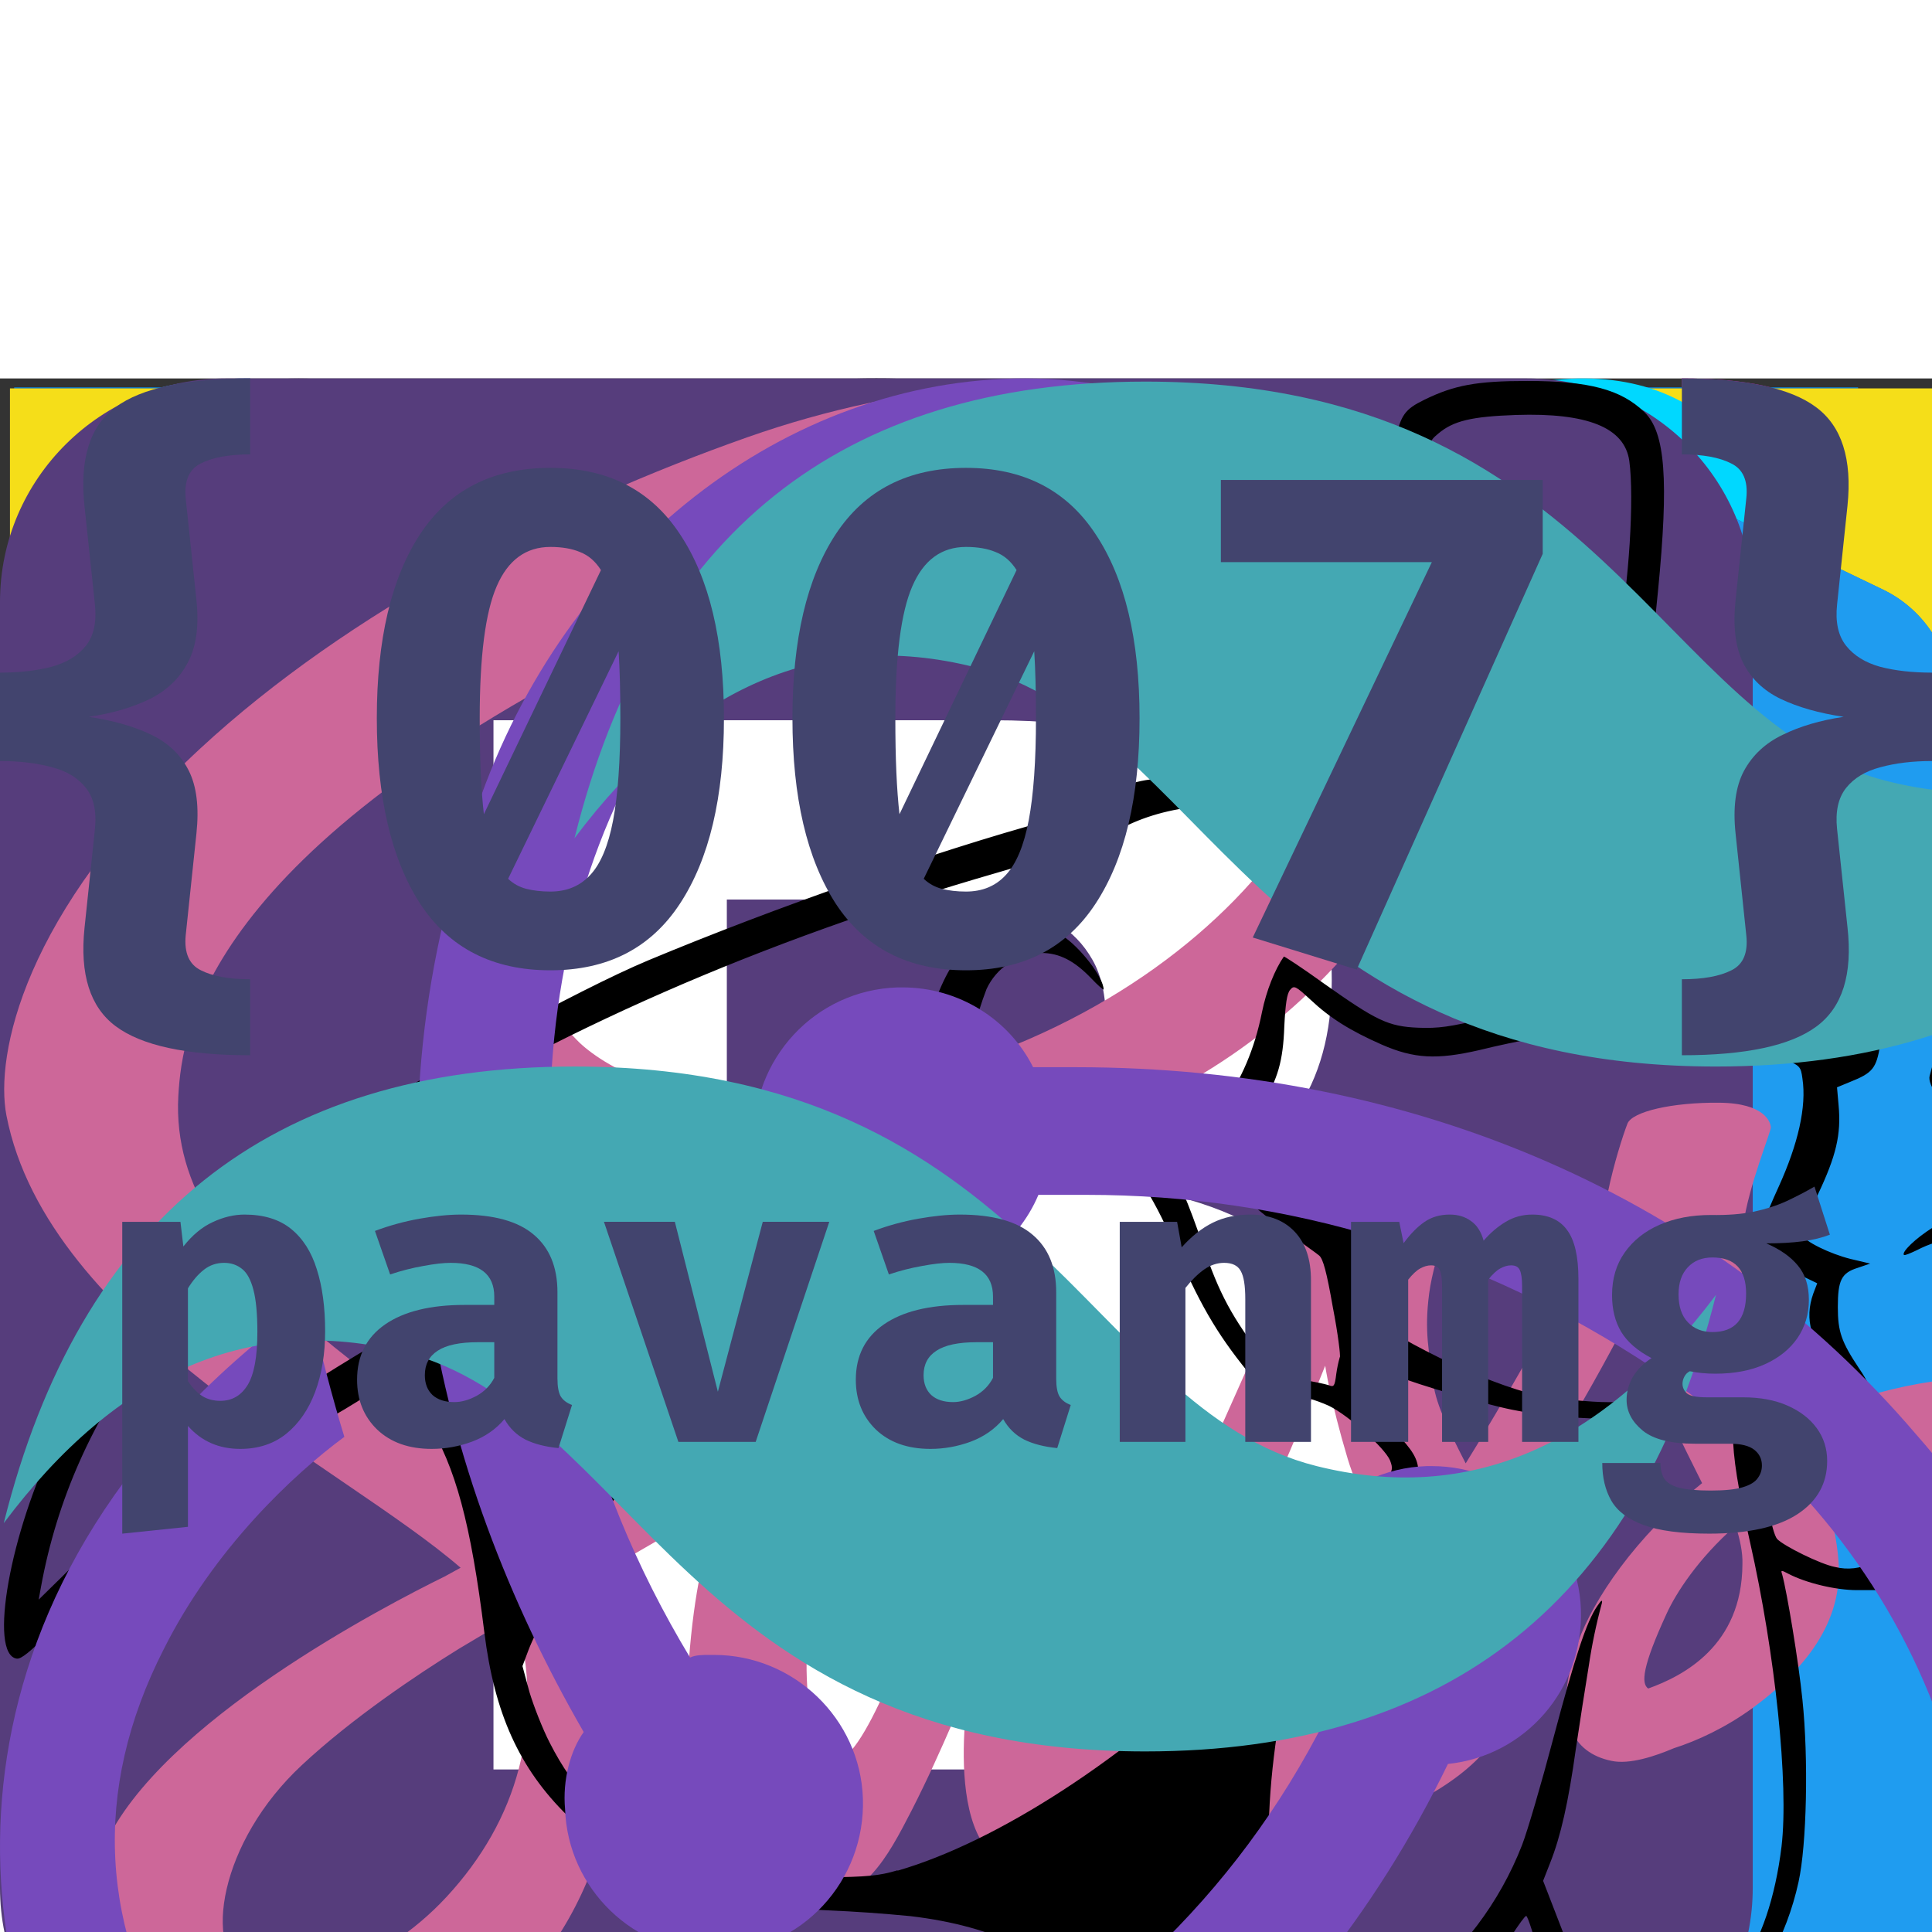 <svg width="50" height="50" viewBox="0 0 97 59" fill="none" xmlns="http://www.w3.org/2000/svg">
    <rect x="0" y="0" width="97" height="59" fill="#333333" stroke="none"/>
    <g id="logoSvg" >
        <g clip-path="url(#clip0_2_5657)" >
            <path d="M12.558 0V3.831C11.503 3.831 10.68 3.982 10.088 4.283C9.497 4.574 9.242 5.16 9.323 6.042L9.862 11.178C10.001 12.479 9.856 13.529 9.427 14.33C9.01 15.131 8.366 15.746 7.497 16.176C6.638 16.594 5.624 16.89 4.453 17.064C5.693 17.25 6.743 17.551 7.601 17.969C8.459 18.387 9.085 18.991 9.479 19.78C9.874 20.57 10.001 21.626 9.862 22.949L9.323 28.086C9.242 28.968 9.497 29.554 10.088 29.844C10.68 30.146 11.503 30.297 12.558 30.297V34.128C9.358 34.128 7.108 33.64 5.809 32.665C4.522 31.702 4 30.047 4.244 27.703L4.766 22.723C4.859 21.841 4.708 21.15 4.314 20.651C3.931 20.152 3.363 19.803 2.609 19.606C1.855 19.397 0.986 19.293 0 19.293V14.835C0.974 14.835 1.838 14.736 2.592 14.539C3.345 14.33 3.919 13.976 4.314 13.477C4.708 12.978 4.859 12.287 4.766 11.405L4.244 6.46C3.989 4.069 4.511 2.397 5.809 1.445C7.108 0.482 9.358 0 12.558 0Z"
                  fill="url(#paint0_linear_2_5657)"/>
            <path d="M27.633 4.51C30.509 4.51 32.677 5.624 34.138 7.853C35.611 10.07 36.347 13.164 36.347 17.134C36.347 21.115 35.611 24.232 34.138 26.484C32.677 28.724 30.509 29.844 27.633 29.844C24.734 29.844 22.554 28.724 21.093 26.484C19.644 24.232 18.919 21.115 18.919 17.134C18.919 13.164 19.644 10.07 21.093 7.853C22.554 5.624 24.734 4.51 27.633 4.51ZM27.633 8.497C26.404 8.497 25.505 9.159 24.937 10.482C24.369 11.794 24.085 14.011 24.085 17.134C24.085 18.155 24.102 19.066 24.137 19.867C24.172 20.657 24.224 21.359 24.294 21.974L30.172 9.664C29.894 9.223 29.546 8.921 29.129 8.758C28.723 8.584 28.224 8.497 27.633 8.497ZM31.146 17.134C31.146 15.799 31.117 14.673 31.059 13.755L25.511 25.23C25.766 25.474 26.068 25.642 26.415 25.735C26.775 25.828 27.181 25.874 27.633 25.874C28.456 25.874 29.123 25.596 29.633 25.039C30.155 24.482 30.538 23.564 30.781 22.288C31.025 20.999 31.146 19.281 31.146 17.134Z"
                  fill="url(#paint1_linear_2_5657)"/>
            <path d="M48.5 4.51C51.376 4.51 53.544 5.624 55.005 7.853C56.478 10.07 57.214 13.164 57.214 17.134C57.214 21.115 56.478 24.232 55.005 26.484C53.544 28.724 51.376 29.844 48.5 29.844C45.601 29.844 43.421 28.724 41.96 26.484C40.511 24.232 39.786 21.115 39.786 17.134C39.786 13.164 40.511 10.07 41.96 7.853C43.421 5.624 45.601 4.51 48.5 4.51ZM48.5 8.497C47.271 8.497 46.372 9.159 45.804 10.482C45.236 11.794 44.952 14.011 44.952 17.134C44.952 18.155 44.969 19.066 45.004 19.867C45.039 20.657 45.091 21.359 45.161 21.974L51.04 9.664C50.761 9.223 50.413 8.921 49.996 8.758C49.59 8.584 49.092 8.497 48.5 8.497ZM52.014 17.134C52.014 15.799 51.985 14.673 51.927 13.755L46.378 25.23C46.633 25.474 46.935 25.642 47.283 25.735C47.642 25.828 48.048 25.874 48.5 25.874C49.323 25.874 49.99 25.596 50.501 25.039C51.022 24.482 51.405 23.564 51.648 22.288C51.892 20.999 52.014 19.281 52.014 17.134Z"
                  fill="url(#paint2_linear_2_5657)"/>
            <path d="M68.115 29.809L62.897 28.19L71.889 9.263H61.296V5.119H77.455V8.845L68.115 29.809Z"
                  fill="url(#paint3_linear_2_5657)"/>
            <path d="M84.442 0C87.642 0 89.886 0.482 91.173 1.445C92.472 2.409 92.999 4.069 92.756 6.425L92.234 11.405C92.141 12.287 92.292 12.978 92.686 13.477C93.081 13.976 93.649 14.33 94.391 14.539C95.145 14.736 96.014 14.835 97 14.835V19.293C96.026 19.293 95.162 19.397 94.408 19.606C93.655 19.803 93.081 20.152 92.686 20.651C92.292 21.15 92.141 21.841 92.234 22.723L92.756 27.668C93.023 30.047 92.501 31.719 91.191 32.682C89.892 33.646 87.642 34.128 84.442 34.128V30.297C85.509 30.297 86.338 30.146 86.929 29.844C87.521 29.554 87.77 28.968 87.677 28.086L87.138 22.949C86.999 21.637 87.138 20.587 87.555 19.798C87.984 18.997 88.634 18.387 89.504 17.969C90.373 17.54 91.394 17.238 92.565 17.064C91.324 16.878 90.269 16.576 89.399 16.158C88.541 15.741 87.915 15.137 87.521 14.348C87.126 13.547 86.999 12.49 87.138 11.178L87.677 6.042C87.77 5.16 87.515 4.574 86.912 4.283C86.32 3.982 85.497 3.831 84.442 3.831V0Z"
                  fill="url(#paint4_linear_2_5657)"/>
            <path d="M12.275 42.162C13.242 42.162 14.021 42.402 14.612 42.883C15.204 43.364 15.635 44.043 15.906 44.92C16.185 45.798 16.324 46.839 16.324 48.044C16.324 49.186 16.157 50.206 15.823 51.105C15.489 51.996 15.005 52.7 14.372 53.215C13.739 53.724 12.97 53.978 12.066 53.978C10.988 53.978 10.111 53.591 9.436 52.818V57.906L6.138 58.251V42.528H9.06L9.206 43.771C9.659 43.193 10.153 42.782 10.688 42.538C11.224 42.288 11.753 42.162 12.275 42.162ZM11.252 44.596C10.869 44.596 10.532 44.711 10.24 44.941C9.947 45.171 9.679 45.484 9.436 45.881V50.562C9.666 50.903 9.906 51.154 10.156 51.314C10.414 51.474 10.716 51.554 11.064 51.554C11.648 51.554 12.104 51.289 12.431 50.76C12.758 50.224 12.922 49.333 12.922 48.086C12.922 47.166 12.855 46.456 12.723 45.955C12.591 45.446 12.4 45.094 12.149 44.899C11.899 44.697 11.6 44.596 11.252 44.596Z"
                  fill="url(#paint5_linear_2_5657)"/>
            <path d="M27.988 50.426C27.988 50.844 28.044 51.147 28.155 51.335C28.273 51.523 28.461 51.666 28.719 51.763L28.04 53.936C27.386 53.873 26.833 53.731 26.381 53.508C25.936 53.278 25.584 52.933 25.327 52.474C24.902 52.982 24.36 53.361 23.699 53.612C23.038 53.856 22.363 53.978 21.674 53.978C20.533 53.978 19.622 53.654 18.94 53.006C18.265 52.352 17.928 51.512 17.928 50.489C17.928 49.284 18.397 48.354 19.337 47.699C20.283 47.044 21.612 46.717 23.323 46.717H24.816V46.299C24.816 45.164 24.085 44.596 22.624 44.596C22.269 44.596 21.813 44.649 21.257 44.753C20.7 44.85 20.144 44.993 19.587 45.181L18.825 42.987C19.542 42.716 20.286 42.51 21.058 42.371C21.838 42.232 22.534 42.162 23.146 42.162C24.795 42.162 26.012 42.5 26.798 43.175C27.591 43.844 27.988 44.812 27.988 46.08V50.426ZM22.812 51.617C23.167 51.617 23.539 51.512 23.928 51.303C24.318 51.088 24.614 50.785 24.816 50.395V48.598H24.002C23.083 48.598 22.408 48.74 21.977 49.026C21.546 49.304 21.33 49.715 21.33 50.259C21.33 50.684 21.459 51.018 21.716 51.262C21.98 51.498 22.346 51.617 22.812 51.617Z"
                  fill="url(#paint6_linear_2_5657)"/>
            <path d="M41.636 42.528L37.941 53.623H34.059L30.323 42.528H33.882L36.042 51.094L38.296 42.528H41.636Z"
                  fill="url(#paint7_linear_2_5657)"/>
            <path d="M53.029 50.426C53.029 50.844 53.084 51.147 53.196 51.335C53.314 51.523 53.502 51.666 53.759 51.763L53.081 53.936C52.427 53.873 51.874 53.731 51.422 53.508C50.976 53.278 50.625 52.933 50.367 52.474C49.943 52.982 49.4 53.361 48.739 53.612C48.078 53.856 47.404 53.978 46.715 53.978C45.574 53.978 44.662 53.654 43.98 53.006C43.306 52.352 42.968 51.512 42.968 50.489C42.968 49.284 43.438 48.354 44.377 47.699C45.323 47.044 46.652 46.717 48.364 46.717H49.856V46.299C49.856 45.164 49.126 44.596 47.664 44.596C47.31 44.596 46.854 44.649 46.297 44.753C45.741 44.85 45.184 44.993 44.628 45.181L43.866 42.987C44.582 42.716 45.327 42.51 46.099 42.371C46.878 42.232 47.574 42.162 48.186 42.162C49.835 42.162 51.053 42.5 51.839 43.175C52.632 43.844 53.029 44.812 53.029 46.08V50.426ZM47.852 51.617C48.207 51.617 48.579 51.512 48.969 51.303C49.359 51.088 49.654 50.785 49.856 50.395V48.598H49.042C48.124 48.598 47.449 48.74 47.017 49.026C46.586 49.304 46.37 49.715 46.37 50.259C46.37 50.684 46.499 51.018 46.757 51.262C47.021 51.498 47.386 51.617 47.852 51.617Z"
                  fill="url(#paint8_linear_2_5657)"/>
            <path d="M56.219 53.623V42.528H59.099L59.329 43.813C59.823 43.256 60.344 42.841 60.894 42.57C61.444 42.298 62.07 42.162 62.773 42.162C63.719 42.162 64.463 42.451 65.006 43.029C65.549 43.607 65.82 44.422 65.82 45.474V53.623H62.522V46.425C62.522 45.742 62.446 45.269 62.292 45.004C62.146 44.732 61.868 44.596 61.458 44.596C61.11 44.596 60.776 44.708 60.456 44.931C60.143 45.154 59.83 45.463 59.517 45.86V53.623H56.219Z"
                  fill="url(#paint9_linear_2_5657)"/>
            <path d="M76.931 42.162C77.717 42.162 78.299 42.42 78.674 42.935C79.057 43.444 79.248 44.269 79.248 45.411V53.623H76.42V45.787C76.42 45.397 76.382 45.122 76.305 44.962C76.236 44.802 76.089 44.722 75.867 44.722C75.693 44.722 75.512 44.774 75.324 44.878C75.143 44.976 74.942 45.164 74.719 45.443V53.623H72.402V45.787C72.402 45.397 72.364 45.122 72.287 44.962C72.218 44.802 72.072 44.722 71.849 44.722C71.675 44.722 71.494 44.774 71.306 44.878C71.125 44.976 70.924 45.164 70.701 45.443V53.623H67.831V42.528H70.252L70.471 43.604C70.819 43.13 71.171 42.772 71.525 42.528C71.88 42.284 72.301 42.162 72.788 42.162C73.206 42.162 73.56 42.27 73.853 42.486C74.152 42.695 74.364 43.026 74.489 43.478C74.823 43.088 75.192 42.772 75.596 42.528C75.999 42.284 76.444 42.162 76.931 42.162Z"
                  fill="url(#paint10_linear_2_5657)"/>
            <path d="M91.1 40.752L91.873 43.175C91.483 43.329 91.027 43.44 90.506 43.51C89.984 43.579 89.375 43.614 88.679 43.614C89.375 43.914 89.904 44.286 90.266 44.732C90.634 45.171 90.819 45.749 90.819 46.466C90.819 47.184 90.627 47.825 90.245 48.389C89.862 48.946 89.32 49.385 88.617 49.705C87.914 50.025 87.083 50.186 86.123 50.186C85.663 50.186 85.235 50.144 84.839 50.06C84.721 50.123 84.63 50.213 84.568 50.332C84.505 50.45 84.474 50.572 84.474 50.697C84.474 50.872 84.543 51.028 84.682 51.167C84.829 51.307 85.166 51.377 85.695 51.377H87.51C88.373 51.377 89.118 51.516 89.744 51.794C90.377 52.073 90.867 52.453 91.215 52.933C91.563 53.414 91.737 53.964 91.737 54.584C91.737 55.719 91.24 56.614 90.245 57.269C89.25 57.923 87.771 58.251 85.809 58.251C84.39 58.251 83.291 58.105 82.512 57.812C81.739 57.526 81.2 57.116 80.894 56.579C80.595 56.05 80.445 55.42 80.445 54.688H83.367C83.367 55.009 83.43 55.27 83.555 55.472C83.687 55.681 83.934 55.834 84.296 55.931C84.665 56.029 85.197 56.078 85.893 56.078C86.596 56.078 87.131 56.022 87.5 55.911C87.869 55.799 88.119 55.646 88.251 55.451C88.391 55.263 88.46 55.05 88.46 54.814C88.46 54.486 88.331 54.222 88.074 54.02C87.817 53.818 87.41 53.717 86.853 53.717H85.089C83.893 53.717 83.023 53.497 82.48 53.059C81.938 52.613 81.666 52.094 81.666 51.502C81.666 51.091 81.774 50.701 81.99 50.332C82.212 49.963 82.522 49.653 82.919 49.402C82.209 49.026 81.701 48.584 81.395 48.075C81.089 47.56 80.936 46.943 80.936 46.226C80.936 45.39 81.148 44.673 81.572 44.074C81.997 43.468 82.581 43.001 83.326 42.674C84.077 42.347 84.933 42.183 85.893 42.183C86.721 42.197 87.441 42.141 88.053 42.016C88.665 41.883 89.215 41.706 89.702 41.483C90.189 41.253 90.655 41.009 91.1 40.752ZM85.976 44.325C85.455 44.325 85.041 44.492 84.734 44.826C84.428 45.154 84.275 45.606 84.275 46.184C84.275 46.797 84.432 47.267 84.745 47.595C85.058 47.922 85.469 48.086 85.976 48.086C87.103 48.086 87.667 47.438 87.667 46.142C87.667 44.931 87.103 44.325 85.976 44.325Z"
                  fill="url(#paint11_linear_2_5657)"/>
        </g>
        <defs>
            <linearGradient id="paint0_linear_2_5657" x1="-2.05" y1="36.755" x2="99.972" y2="0.68"
                            gradientUnits="userSpaceOnUse">
                <stop stop-color="#00C0FD"/>
                <stop offset="1" stop-color="#E70FAA"/>
            </linearGradient>
            <linearGradient id="paint1_linear_2_5657" x1="-2.05" y1="36.755" x2="99.972" y2="0.68"
                            gradientUnits="userSpaceOnUse">
                <stop stop-color="#00C0FD"/>
                <stop offset="1" stop-color="#E70FAA"/>
            </linearGradient>
            <linearGradient id="paint2_linear_2_5657" x1="-2.05" y1="36.755" x2="99.972" y2="0.68"
                            gradientUnits="userSpaceOnUse">
                <stop stop-color="#00C0FD"/>
                <stop offset="1" stop-color="#E70FAA"/>
            </linearGradient>
            <linearGradient id="paint3_linear_2_5657" x1="-2.05" y1="36.755" x2="99.972" y2="0.68"
                            gradientUnits="userSpaceOnUse">
                <stop stop-color="#00C0FD"/>
                <stop offset="1" stop-color="#E70FAA"/>
            </linearGradient>
            <linearGradient id="paint4_linear_2_5657" x1="-2.05" y1="36.755" x2="99.972" y2="0.68"
                            gradientUnits="userSpaceOnUse">
                <stop stop-color="#00C0FD"/>
                <stop offset="1" stop-color="#E70FAA"/>
            </linearGradient>
            <linearGradient id="paint5_linear_2_5657" x1="-0.244" y1="59.346" x2="93.638" y2="39.507"
                            gradientUnits="userSpaceOnUse">
                <stop stop-color="#13B0F5"/>
                <stop offset="1" stop-color="#CA24B4"/>
            </linearGradient>
            <linearGradient id="paint6_linear_2_5657" x1="-0.245" y1="59.346" x2="93.638" y2="39.507"
                            gradientUnits="userSpaceOnUse">
                <stop stop-color="#13B0F5"/>
                <stop offset="1" stop-color="#CA24B4"/>
            </linearGradient>
            <linearGradient id="paint7_linear_2_5657" x1="-0.244" y1="59.345" x2="93.638" y2="39.507"
                            gradientUnits="userSpaceOnUse">
                <stop stop-color="#13B0F5"/>
                <stop offset="1" stop-color="#CA24B4"/>
            </linearGradient>
            <linearGradient id="paint8_linear_2_5657" x1="-0.244" y1="59.346" x2="93.638" y2="39.507"
                            gradientUnits="userSpaceOnUse">
                <stop stop-color="#13B0F5"/>
                <stop offset="1" stop-color="#CA24B4"/>
            </linearGradient>
            <linearGradient id="paint9_linear_2_5657" x1="-0.245" y1="59.346" x2="93.638" y2="39.507"
                            gradientUnits="userSpaceOnUse">
                <stop stop-color="#13B0F5"/>
                <stop offset="1" stop-color="#CA24B4"/>
            </linearGradient>
            <linearGradient id="paint10_linear_2_5657" x1="-0.244" y1="59.346" x2="93.638" y2="39.507"
                            gradientUnits="userSpaceOnUse">
                <stop stop-color="#13B0F5"/>
                <stop offset="1" stop-color="#CA24B4"/>
            </linearGradient>
            <linearGradient id="paint11_linear_2_5657" x1="-0.244" y1="59.345" x2="93.638" y2="39.507"
                            gradientUnits="userSpaceOnUse">
                <stop stop-color="#13B0F5"/>
                <stop offset="1" stop-color="#CA24B4"/>
            </linearGradient>
            <clipPath id="clip0_2_5657">
                <rect width="97" height="59" fill="white"/>
            </clipPath>
        </defs>
    </g>
    <g id="gitSvg">
        <svg width="30" height="30" viewBox="0 0 30 30" fill="none" xmlns="http://www.w3.org/2000/svg">
            <path fill-rule="evenodd" clip-rule="evenodd"
                  d="M15 0C6.713 0 0 6.713 0 15C0 21.637 4.294 27.244 10.256 29.231C11.006 29.363 11.287 28.913 11.287 28.519C11.287 28.163 11.269 26.981 11.269 25.725C7.5 26.419 6.525 24.806 6.225 23.962C6.056 23.531 5.325 22.2 4.688 21.844C4.162 21.562 3.413 20.869 4.669 20.85C5.85 20.831 6.694 21.938 6.975 22.387C8.325 24.656 10.481 24.019 11.344 23.625C11.475 22.65 11.869 21.994 12.3 21.619C8.963 21.244 5.475 19.95 5.475 14.213C5.475 12.581 6.056 11.231 7.013 10.181C6.862 9.806 6.338 8.269 7.162 6.206C7.162 6.206 8.419 5.812 11.287 7.744C12.488 7.406 13.762 7.237 15.037 7.237C16.312 7.237 17.587 7.406 18.788 7.744C21.656 5.794 22.913 6.206 22.913 6.206C23.738 8.269 23.212 9.806 23.062 10.181C24.019 11.231 24.6 12.562 24.6 14.213C24.6 19.969 21.094 21.244 17.756 21.619C18.3 22.087 18.769 22.988 18.769 24.394C18.769 26.4 18.75 28.012 18.75 28.519C18.75 28.913 19.031 29.381 19.781 29.231C22.759 28.226 25.346 26.312 27.18 23.759C29.013 21.206 29.999 18.143 30 15C30 6.713 23.288 0 15 0Z"
                  fill="#666666"/>
        </svg>
    </g>
    <g id="twitterSvg">
        <svg width="31" height="31" viewBox="0 0 31 31" fill="none" xmlns="http://www.w3.org/2000/svg">
            <path d="M15.875 0.875C7.592 0.875 0.875 7.592 0.875 15.875C0.875 24.159 7.592 30.875 15.875 30.875C24.159 30.875 30.875 24.159 30.875 15.875C30.875 7.592 24.159 0.875 15.875 0.875ZM23.084 12.182C23.094 12.339 23.094 12.503 23.094 12.664C23.094 17.579 19.35 23.241 12.51 23.241C10.401 23.241 8.445 22.628 6.798 21.574C7.099 21.607 7.387 21.62 7.695 21.62C9.436 21.62 11.037 21.031 12.312 20.034C10.679 20 9.306 18.929 8.837 17.455C9.41 17.539 9.925 17.539 10.514 17.388C9.673 17.218 8.917 16.761 8.374 16.095C7.832 15.43 7.536 14.597 7.538 13.739V13.692C8.03 13.97 8.609 14.141 9.215 14.164C8.706 13.825 8.288 13.364 7.999 12.825C7.71 12.285 7.558 11.682 7.558 11.07C7.558 10.377 7.739 9.744 8.064 9.195C8.997 10.345 10.163 11.285 11.484 11.955C12.805 12.624 14.252 13.009 15.731 13.083C15.205 10.555 17.094 8.509 19.364 8.509C20.435 8.509 21.4 8.958 22.079 9.681C22.92 9.523 23.723 9.209 24.44 8.787C24.162 9.647 23.579 10.374 22.806 10.833C23.556 10.752 24.279 10.545 24.949 10.253C24.443 10.997 23.81 11.656 23.084 12.182Z"
                  fill="#666666"/>
        </svg>

    </g>
    <g id="linkInSvg">
        <svg width="30" height="30" viewBox="0 0 30 30" fill="none" xmlns="http://www.w3.org/2000/svg">
            <path d="M15 0.6C7.047 0.6 0.6 7.047 0.6 15C0.6 22.953 7.047 29.4 15 29.4C22.953 29.4 29.4 22.953 29.4 15C29.4 7.047 22.953 0.6 15 0.6ZM11.475 20.969H8.559V11.585H11.475V20.969ZM9.999 10.433C9.078 10.433 8.483 9.78 8.483 8.973C8.483 8.15 9.096 7.517 10.037 7.517C10.977 7.517 11.553 8.15 11.571 8.973C11.571 9.78 10.977 10.433 9.999 10.433ZM22.125 20.969H19.209V15.768C19.209 14.558 18.786 13.736 17.732 13.736C16.926 13.736 16.448 14.292 16.236 14.828C16.158 15.018 16.139 15.288 16.139 15.557V20.967H13.221V14.577C13.221 13.406 13.184 12.426 13.145 11.583H15.678L15.812 12.887H15.87C16.254 12.275 17.195 11.372 18.768 11.372C20.687 11.372 22.125 12.657 22.125 15.42V20.969Z"
                  fill="#666666"/>
        </svg>
    </g>
    <g id="htmlSvg">
        <svg width="94" height="106" viewBox="0 0 94 106" fill="none" xmlns="http://www.w3.org/2000/svg">
            <path d="M9.133 95.004L0.706 0.5H93.294L84.856 94.989L46.944 105.5L9.133 95.004Z"
                  fill="#E44F26"/>
            <path d="M47 97.468L77.638 88.974L84.845 8.229H47V97.468Z" fill="#F1662A"/>
            <path d="M47 43.276H31.663L30.605 31.407H47V19.816H17.938L18.215 22.929L21.061 54.867H47V43.276ZM47 73.377L46.947 73.392L34.04 69.909L33.215 60.665H21.579L23.203 78.86L46.947 85.452L47 85.437V73.377Z"
                  fill="#EBEBEB"/>
            <path d="M46.959 43.276V54.867H61.231L59.889 69.901L46.959 73.389V85.449L70.722 78.86L70.895 76.902L73.618 46.389L73.903 43.276H46.959ZM46.959 19.816V31.407H74.956L75.189 28.805L75.718 22.929L75.995 19.816H46.959Z"
                  fill="white"/>
        </svg>
    </g>
    <g id="cssSvg">
        <svg width="94" height="105" viewBox="0 0 94 105" fill="none" xmlns="http://www.w3.org/2000/svg">
            <path d="M9.132 94.154L0.71 0.438H93.29L84.856 94.139L46.944 104.562L9.132 94.154Z"
                  fill="#1572B6"/>
            <path d="M47 96.597L77.638 88.174L84.845 8.102H47V96.597Z" fill="#33A9DC"/>
            <path d="M47 42.054H62.337L63.395 30.284H47V18.79H76.062L75.785 21.872L72.939 53.549H47V42.054Z"
                  fill="white"/>
            <path d="M47.071 71.904L47.019 71.919L34.111 68.461L33.286 59.294H21.65L23.274 77.341L47.015 83.879L47.071 83.864V71.904Z"
                  fill="#EBEBEB"/>
            <path d="M61.351 53.062L59.956 68.453L47.03 71.912V83.871L70.79 77.341L70.966 75.4L72.98 53.062H61.351Z"
                  fill="white"/>
            <path d="M47.041 18.79V30.284H19.044L18.811 27.7L18.282 21.872L18.005 18.79H47.041ZM47 42.054V53.549H34.254L34.021 50.964L33.496 45.137L33.219 42.054H47Z"
                  fill="#EBEBEB"/>
        </svg>
    </g>
    <g id="jsSvg">
        <svg width="106" height="106" viewBox="0 0 106 106" fill="none" xmlns="http://www.w3.org/2000/svg">
            <path d="M0.5 0.5H105.5V105.5H0.5V0.5Z" fill="#F5DE19"/>
            <path d="M71.034 82.531C71.928 84.349 73.318 85.876 75.043 86.938C76.768 87.999 78.758 88.552 80.784 88.531C84.871 88.531 87.485 86.487 87.485 83.656C87.485 80.281 84.8 79.074 80.3 77.105L77.832 76.047C70.707 73.014 65.983 69.215 65.983 61.182C65.983 53.784 71.608 48.148 80.431 48.148C83.288 47.941 86.142 48.581 88.637 49.986C91.132 51.391 93.159 53.499 94.464 56.049L86.75 60.98C86.248 59.716 85.373 58.635 84.242 57.879C83.111 57.124 81.776 56.73 80.416 56.75C79.823 56.691 79.224 56.755 78.657 56.94C78.09 57.125 77.567 57.426 77.123 57.824C76.679 58.222 76.323 58.709 76.077 59.252C75.831 59.795 75.701 60.384 75.695 60.98C75.695 63.939 77.529 65.139 81.763 66.98L84.23 68.037C92.615 71.634 97.355 75.297 97.355 83.536C97.355 92.42 90.376 97.287 81.005 97.287C77.354 97.52 73.713 96.691 70.522 94.9C67.332 93.11 64.727 90.434 63.024 87.196L71.034 82.531ZM36.178 83.386C37.726 86.135 39.136 88.46 42.526 88.46C45.766 88.46 47.814 87.192 47.814 82.261V48.71H57.68V82.392C57.68 92.608 51.68 97.257 42.946 97.257C39.859 97.426 36.793 96.657 34.151 95.051C31.51 93.444 29.416 91.076 28.145 88.257L36.178 83.386Z"
                  fill="black"/>
        </svg>
    </g>
    <g id="reactSvg">
        <svg width="113" height="101" viewBox="0 0 113 101" fill="none" xmlns="http://www.w3.org/2000/svg">
            <path d="M92.906 32.703C91.703 32.289 90.49 31.905 89.269 31.552C89.474 30.711 89.663 29.879 89.83 29.062C92.584 15.648 90.784 4.842 84.636 1.284C78.742 -2.127 69.102 1.429 59.366 9.933C58.406 10.773 57.468 11.637 56.552 12.524C55.939 11.934 55.315 11.355 54.68 10.789C44.477 1.696 34.249 -2.136 28.108 1.432C22.219 4.854 20.475 15.013 22.954 27.725C23.2 28.984 23.479 30.237 23.789 31.482C22.341 31.895 20.944 32.334 19.607 32.802C7.644 36.988 0.005 43.548 0.005 50.353C0.005 57.381 8.206 64.43 20.666 68.704C21.676 69.049 22.695 69.369 23.721 69.663C23.387 71.004 23.092 72.354 22.834 73.711C20.471 86.203 22.316 96.122 28.189 99.522C34.255 103.033 44.437 99.425 54.35 90.727C55.154 90.02 55.941 89.292 56.708 88.546C57.7 89.507 58.719 90.439 59.763 91.343C69.366 99.636 78.85 102.985 84.718 99.576C90.778 96.055 92.748 85.399 90.191 72.436C89.989 71.42 89.763 70.409 89.513 69.405C90.228 69.192 90.93 68.973 91.614 68.746C104.567 64.438 112.995 57.475 112.995 50.353C112.995 43.523 105.109 36.919 92.906 32.703ZM90.096 64.147C89.478 64.352 88.844 64.55 88.198 64.743C86.768 60.2 84.838 55.368 82.477 50.376C84.73 45.504 86.586 40.734 87.976 36.22C89.132 36.556 90.253 36.91 91.335 37.283C101.791 40.896 108.168 46.237 108.168 50.353C108.168 54.737 101.28 60.428 90.096 64.147ZM85.456 73.376C86.586 79.109 86.748 84.291 85.999 88.344C85.326 91.984 83.973 94.411 82.299 95.384C78.738 97.453 71.123 94.764 62.911 87.671C61.94 86.83 60.993 85.963 60.07 85.07C63.254 81.576 66.436 77.513 69.541 73.001C75.004 72.514 80.164 71.719 84.844 70.633C85.069 71.543 85.273 72.457 85.456 73.376ZM38.526 95.026C35.047 96.259 32.276 96.295 30.601 95.325C27.037 93.262 25.555 85.298 27.576 74.615C27.816 73.353 28.091 72.097 28.401 70.85C33.029 71.878 38.152 72.617 43.627 73.062C46.754 77.478 50.028 81.536 53.327 85.089C52.626 85.77 51.908 86.434 51.174 87.079C46.79 90.925 42.397 93.654 38.526 95.026ZM22.228 64.12C16.718 62.23 12.168 59.774 9.049 57.093C6.246 54.685 4.832 52.293 4.832 50.353C4.832 46.223 10.966 40.956 21.196 37.377C22.438 36.942 23.737 36.533 25.085 36.148C26.5 40.764 28.354 45.59 30.592 50.471C28.325 55.423 26.444 60.327 25.016 64.997C24.08 64.728 23.15 64.435 22.228 64.12ZM27.691 26.795C25.567 15.903 26.978 7.687 30.527 5.625C34.307 3.429 42.665 6.56 51.475 14.412C52.05 14.925 52.615 15.448 53.171 15.982C49.888 19.52 46.644 23.548 43.545 27.937C38.231 28.431 33.144 29.225 28.468 30.289C28.18 29.131 27.921 27.966 27.691 26.795V26.795ZM76.43 38.874C75.325 36.959 74.18 35.068 72.994 33.202C76.599 33.66 80.053 34.267 83.297 35.01C82.323 38.142 81.109 41.417 79.681 44.775C78.636 42.787 77.553 40.819 76.43 38.874ZM56.554 19.444C58.781 21.865 61.01 24.568 63.203 27.5C58.755 27.289 54.298 27.288 49.849 27.498C52.044 24.592 54.293 21.893 56.554 19.444ZM36.551 38.907C35.442 40.837 34.379 42.792 33.361 44.771C31.956 41.425 30.753 38.135 29.771 34.958C32.995 34.234 36.433 33.643 40.015 33.194C38.816 35.07 37.661 36.975 36.551 38.907V38.907ZM40.118 67.857C36.417 67.442 32.927 66.881 29.704 66.177C30.702 62.943 31.931 59.583 33.367 56.165C34.389 58.146 35.457 60.102 36.57 62.033C37.715 64.017 38.9 65.961 40.118 67.857ZM56.688 81.603C54.4 79.126 52.118 76.385 49.889 73.437C52.053 73.522 54.258 73.566 56.5 73.566C58.803 73.566 61.08 73.514 63.32 73.414C61.12 76.414 58.899 79.159 56.688 81.603ZM79.726 55.991C81.237 59.446 82.509 62.788 83.52 65.967C80.244 66.717 76.707 67.321 72.98 67.77C74.174 65.87 75.331 63.946 76.449 62C77.586 60.021 78.678 58.018 79.726 55.991ZM72.268 59.579C70.556 62.563 68.749 65.491 66.847 68.357C63.404 68.602 59.952 68.723 56.5 68.722C52.984 68.722 49.563 68.612 46.27 68.397C44.319 65.538 42.477 62.605 40.747 59.606H40.748C39.026 56.622 37.418 53.574 35.926 50.468C37.414 47.362 39.017 44.312 40.733 41.327L40.733 41.327C42.448 38.341 44.275 35.421 46.211 32.573C49.571 32.318 53.017 32.185 56.499 32.185H56.5C59.998 32.185 63.448 32.319 66.808 32.576C68.724 35.419 70.54 38.329 72.252 41.301C73.974 44.28 75.598 47.315 77.123 50.4C75.614 53.517 73.994 56.578 72.268 59.579ZM82.225 5.481C86.009 7.671 87.48 16.502 85.103 28.084C84.951 28.823 84.781 29.576 84.595 30.339C79.907 29.253 74.817 28.445 69.487 27.943C66.383 23.506 63.166 19.472 59.936 15.979C60.782 15.16 61.649 14.363 62.535 13.587C70.877 6.301 78.673 3.425 82.225 5.481ZM56.5 40.226C62.072 40.226 66.59 44.76 66.59 50.353C66.59 55.946 62.072 60.479 56.5 60.479C50.928 60.479 46.41 55.946 46.41 50.353C46.41 44.76 50.928 40.226 56.5 40.226Z"
                  fill="#00D8FF"/>
        </svg>
    </g>
    <g id="vsCodeSvg">
        <svg width="98" height="98" viewBox="0 0 98 98" fill="none" xmlns="http://www.w3.org/2000/svg">
            <path d="M94.535 10.605L74.354 0.889C73.214 0.339 71.932 0.158 70.685 0.37C69.437 0.582 68.287 1.177 67.393 2.072L1.33 62.3C0.529 63.027 0.049 64.043 -0.004 65.124C-0.056 66.205 0.323 67.263 1.05 68.064C1.138 68.159 1.225 68.25 1.32 68.334L6.713 73.234C7.418 73.875 8.325 74.25 9.277 74.292C10.229 74.334 11.166 74.042 11.925 73.465L91.497 13.125C92.098 12.669 92.814 12.39 93.566 12.319C94.317 12.248 95.073 12.388 95.749 12.723C96.425 13.059 96.993 13.576 97.391 14.217C97.789 14.858 98 15.598 98 16.352V16.117C98 14.966 97.675 13.837 97.062 12.862C96.449 11.887 95.573 11.104 94.535 10.605Z"
                  fill="#0065A9"/>
            <path d="M94.535 87.395L74.354 97.115C73.214 97.662 71.932 97.843 70.685 97.631C69.438 97.419 68.288 96.825 67.393 95.931L1.33 35.7C0.529 34.973 0.049 33.957 -0.004 32.876C-0.056 31.795 0.323 30.737 1.05 29.936C1.138 29.841 1.225 29.75 1.32 29.666L6.713 24.766C7.419 24.122 8.328 23.746 9.282 23.704C10.237 23.662 11.175 23.956 11.935 24.535L91.497 84.875C92.098 85.331 92.814 85.61 93.566 85.681C94.317 85.752 95.073 85.612 95.749 85.277C96.425 84.942 96.993 84.424 97.391 83.783C97.789 83.142 98 82.403 98 81.648V81.9C97.996 83.049 97.669 84.173 97.057 85.145C96.444 86.117 95.57 86.897 94.535 87.395Z"
                  fill="#007ACC"/>
            <path d="M74.354 97.114C73.214 97.662 71.932 97.843 70.685 97.631C69.438 97.419 68.287 96.825 67.392 95.931C67.895 96.427 68.533 96.764 69.226 96.899C69.919 97.034 70.637 96.962 71.289 96.691C71.941 96.42 72.499 95.963 72.892 95.376C73.285 94.79 73.497 94.1 73.5 93.394V4.606C73.501 3.896 73.29 3.203 72.897 2.613C72.502 2.023 71.942 1.563 71.287 1.291C70.631 1.02 69.91 0.949 69.214 1.088C68.518 1.227 67.879 1.57 67.378 2.072C68.273 1.177 69.423 0.582 70.67 0.37C71.917 0.157 73.2 0.337 74.34 0.885L94.517 10.587C95.559 11.084 96.438 11.866 97.054 12.841C97.67 13.816 97.998 14.946 98 16.1V81.9C98 83.053 97.675 84.182 97.061 85.158C96.447 86.134 95.57 86.917 94.531 87.416L74.354 97.114Z"
                  fill="#1F9CF0"/>
        </svg>
    </g>
    <g id="gitHubSvg">
        <svg width="88" height="86" viewBox="0 0 88 86" fill="none" xmlns="http://www.w3.org/2000/svg">
            <path fill-rule="evenodd" clip-rule="evenodd"
                  d="M44 0C19.69 0 0 19.69 0 44C0 63.47 12.595 79.915 30.085 85.745C32.285 86.13 33.11 84.81 33.11 83.655C33.11 82.61 33.055 79.145 33.055 75.46C22 77.495 19.14 72.765 18.26 70.29C17.765 69.025 15.62 65.12 13.75 64.075C12.21 63.25 10.01 61.215 13.695 61.16C17.16 61.105 19.635 64.35 20.46 65.67C24.42 72.325 30.745 70.455 33.275 69.3C33.66 66.44 34.815 64.515 36.08 63.415C26.29 62.315 16.06 58.52 16.06 41.69C16.06 36.905 17.765 32.945 20.57 29.865C20.13 28.765 18.59 24.255 21.01 18.205C21.01 18.205 24.695 17.05 33.11 22.715C36.63 21.725 40.37 21.23 44.11 21.23C47.85 21.23 51.59 21.725 55.11 22.715C63.525 16.995 67.21 18.205 67.21 18.205C69.63 24.255 68.09 28.765 67.65 29.865C70.455 32.945 72.16 36.85 72.16 41.69C72.16 58.575 61.875 62.315 52.085 63.415C53.68 64.79 55.055 67.43 55.055 71.555C55.055 77.44 55 82.17 55 83.655C55 84.81 55.825 86.185 58.025 85.745C66.76 82.796 74.35 77.182 79.727 69.694C85.104 62.205 87.997 53.219 88 44C88 19.69 68.31 0 44 0Z"
                  fill="black"/>
        </svg>
    </g>
<!--    <g id="gitSvg">-->
<!--        <svg width="105" height="105" viewBox="0 0 105 105" fill="none" xmlns="http://www.w3.org/2000/svg">-->
<!--            <path d="M103.02 47.8219L57.1758 1.98038C54.5372 -0.6598 50.2552 -0.6598 47.6134 1.98038L38.0937 11.5001L50.1699 23.5763C52.9762 22.6281 56.1943 23.2642 58.4313 25.5012C60.6789 27.7525 61.3106 30.9981 60.3393 33.8134L71.9775 45.452C74.7932 44.482 78.0421 45.1095 80.291 47.3621C83.434 50.5039 83.434 55.596 80.291 58.7399C77.1471 61.8841 72.055 61.8841 68.9095 58.7399C66.5454 56.3733 65.9613 52.9013 67.1582 49.9888L56.3046 39.1352L56.3034 67.6973C57.0902 68.0863 57.8088 68.6002 58.4313 69.2189C61.5743 72.3607 61.5743 77.4532 58.4313 80.5995C55.2874 83.7422 50.1929 83.7422 47.0535 80.5995C43.9105 77.4532 43.9105 72.3611 47.0535 69.2193C47.8067 68.4658 48.7019 67.869 49.6871 67.4635V38.6352C48.7004 38.2324 47.8048 37.6353 47.0535 36.8793C44.6722 34.5013 44.0996 31.0071 45.3198 28.0831L33.4154 16.1775L1.98105 47.6099C-0.660352 50.2525 -0.660352 54.5349 1.98105 57.1755L47.8259 103.018C50.4652 105.658 54.7464 105.658 57.3891 103.018L103.019 57.3884C105.66 54.747 105.66 50.4621 103.019 47.8219"-->
<!--                  fill="#DE4C36"/>-->
<!--        </svg>-->
<!--    </g>-->
    <g id="bootstrapSvg">
        <svg width="88" height="87" viewBox="0 0 88 87" fill="none" xmlns="http://www.w3.org/2000/svg">
            <g clip-path="url(#clip0_15_2274)">
                <path d="M0 75.782C0 81.978 5.08 87 11.347 87H76.653C82.92 87 88 81.977 88 75.782V11.218C88 5.022 82.92 0 76.653 0H11.347C5.08 0 0 5.023 0 11.218V75.782V75.782Z"
                      fill="#563D7C"/>
                <path d="M36.492 38.483V26.163H47.461C48.506 26.163 49.514 26.249 50.484 26.421C51.454 26.593 52.312 26.9 53.058 27.343C53.804 27.786 54.401 28.401 54.849 29.188C55.297 29.975 55.521 30.983 55.521 32.212C55.521 34.425 54.849 36.024 53.506 37.008C52.163 37.992 50.446 38.483 48.357 38.483H36.492ZM24.776 17.162V69.838H50.596C52.984 69.838 55.309 69.543 57.573 68.953C59.837 68.362 61.851 67.453 63.618 66.223C65.383 64.993 66.789 63.407 67.834 61.465C68.879 59.522 69.401 57.222 69.401 54.566C69.401 51.271 68.592 48.455 66.976 46.119C65.359 43.783 62.908 42.147 59.625 41.213C62.013 40.082 63.817 38.631 65.035 36.86C66.254 35.09 66.864 32.877 66.864 30.22C66.864 27.761 66.453 25.696 65.632 24.023C64.811 22.351 63.655 21.011 62.162 20.003C60.67 18.994 58.879 18.269 56.789 17.826C54.7 17.383 52.387 17.162 49.849 17.162H24.776ZM36.492 60.837V46.377H49.252C51.789 46.377 53.829 46.955 55.372 48.111C56.914 49.267 57.685 51.197 57.685 53.902C57.685 55.28 57.449 56.411 56.976 57.296C56.503 58.181 55.869 58.882 55.073 59.399C54.277 59.915 53.357 60.284 52.312 60.505C51.267 60.726 50.173 60.837 49.029 60.837H36.492Z"
                      fill="white"/>
            </g>
            <defs>
                <clipPath id="clip0_15_2274">
                    <rect width="88" height="87" fill="white"/>
                </clipPath>
            </defs>
        </svg>
    </g>
    <g id="sass">
        <svg width="117" height="87" viewBox="0 0 117 87" fill="none" xmlns="http://www.w3.org/2000/svg">
            <path d="M100.673 50.077C96.603 50.097 93.065 51.069 90.103 52.506C89.016 50.372 87.93 48.471 87.738 47.076C87.525 45.449 87.269 44.456 87.525 42.512C87.781 40.568 88.931 37.8 88.91 37.589C88.889 37.378 88.654 36.385 86.31 36.364C83.966 36.343 81.941 36.807 81.707 37.42C81.472 38.033 81.025 39.427 80.727 40.864C80.322 42.977 76.039 50.52 73.588 54.471C72.799 52.929 72.118 51.577 71.968 50.499C71.755 48.872 71.499 47.879 71.755 45.935C72.011 43.991 73.162 41.224 73.14 41.012C73.119 40.801 72.884 39.807 70.54 39.787C68.196 39.765 66.171 40.23 65.937 40.843C65.703 41.456 65.447 42.892 64.957 44.287C64.467 45.682 58.777 58.275 57.285 61.529C56.682 62.845 56.05 64.149 55.389 65.438C55.389 65.438 55.367 65.501 55.303 65.607C55.095 66.011 54.882 66.412 54.664 66.811V66.832C54.344 67.403 54.004 67.931 53.833 67.931C53.705 67.931 53.471 66.41 53.876 64.339C54.728 59.965 56.752 53.162 56.731 52.929C56.731 52.802 57.115 51.619 55.41 51.006C53.748 50.393 53.151 51.407 53.002 51.407C52.853 51.407 52.746 51.767 52.746 51.767C52.746 51.767 54.6 44.118 49.209 44.118C45.842 44.118 41.196 47.773 38.894 51.069C36.278 52.481 33.664 53.897 31.052 55.317C29.795 56.014 28.495 56.711 27.28 57.366C27.195 57.282 27.11 57.176 27.024 57.092C20.503 50.182 8.442 45.301 8.953 36.026C9.145 32.645 10.317 23.77 32.118 12.995C50.061 4.226 64.339 6.656 66.811 12.044C70.348 19.735 59.161 34.018 40.62 36.089C33.545 36.871 29.837 34.166 28.9 33.152C27.92 32.095 27.77 32.032 27.408 32.243C26.811 32.561 27.195 33.511 27.408 34.06C27.962 35.497 30.242 38.033 34.099 39.28C37.509 40.378 45.799 40.991 55.836 37.145C67.067 32.835 75.847 20.855 73.268 10.818C70.689 0.634 53.641 -2.725 37.509 2.958C27.92 6.339 17.52 11.664 10.04 18.594C1.154 26.834 -0.253 33.997 0.322 36.998C2.39 47.647 17.201 54.577 23.125 59.712C22.826 59.88 22.549 60.029 22.315 60.156C19.353 61.613 8.058 67.466 5.245 73.657C2.049 80.672 5.757 85.701 8.208 86.376C15.815 88.469 23.636 84.708 27.834 78.495C32.032 72.283 31.521 64.212 29.582 60.514C29.56 60.472 29.539 60.43 29.496 60.388C30.264 59.944 31.052 59.479 31.819 59.035C33.23 58.209 34.658 57.413 36.103 56.648C35.378 58.613 34.845 60.958 34.59 64.339C34.27 68.311 35.91 73.467 38.063 75.495C39.022 76.383 40.152 76.404 40.876 76.404C43.391 76.404 44.521 74.333 45.778 71.882C47.312 68.882 48.697 65.395 48.697 65.395C48.697 65.395 46.971 74.819 51.66 74.819C53.364 74.819 55.09 72.621 55.858 71.502V71.523C55.858 71.523 55.9 71.459 55.986 71.311C56.156 71.037 56.263 70.867 56.263 70.867V70.826C56.944 69.642 58.479 66.959 60.759 62.501C63.7 56.754 66.534 49.57 66.534 49.57C66.534 49.57 66.79 51.323 67.663 54.239C68.175 55.951 69.24 57.831 70.093 59.648C69.411 60.599 68.985 61.127 68.985 61.127L69.006 61.148C68.452 61.867 67.855 62.648 67.195 63.41C64.872 66.156 62.102 69.305 61.718 70.213C61.27 71.29 61.377 72.072 62.23 72.706C62.847 73.171 63.955 73.234 65.085 73.171C67.174 73.023 68.644 72.516 69.368 72.199C70.498 71.798 71.819 71.185 73.055 70.276C75.335 68.607 76.72 66.219 76.593 63.071C76.528 61.339 75.953 59.606 75.25 57.979C75.463 57.683 75.655 57.387 75.868 57.092C79.469 51.872 82.261 46.146 82.261 46.146C82.261 46.146 82.517 47.9 83.391 50.816C83.817 52.295 84.691 53.901 85.457 55.464C82.069 58.19 79.981 61.359 79.235 63.43C77.893 67.276 78.936 69.008 80.918 69.41C81.813 69.6 83.092 69.177 84.03 68.776C85.223 68.396 86.63 67.741 87.972 66.769C90.253 65.1 92.448 62.775 92.32 59.627C92.255 58.19 91.872 56.774 91.339 55.401C94.216 54.218 97.924 53.563 102.655 54.112C112.799 55.295 114.802 61.571 114.418 64.212C114.035 66.853 111.904 68.29 111.201 68.734C110.497 69.178 110.263 69.325 110.327 69.642C110.412 70.107 110.753 70.086 111.35 70.001C112.181 69.854 116.678 67.867 116.869 63.008C117.189 56.796 111.222 50.013 100.673 50.077ZM22.422 76.235C19.054 79.869 14.366 81.242 12.342 80.08C10.168 78.833 11.021 73.467 15.155 69.621C17.669 67.276 20.908 65.099 23.061 63.768C23.551 63.472 24.276 63.05 25.149 62.522C25.298 62.437 25.384 62.395 25.384 62.395L25.895 62.078C27.408 67.571 25.959 72.41 22.422 76.235ZM46.928 59.712C45.756 62.543 43.306 69.79 41.814 69.389C40.535 69.051 39.747 63.557 41.558 58.127C42.474 55.401 44.414 52.147 45.543 50.88C47.376 48.851 49.401 48.175 49.89 48.999C50.509 50.077 47.653 57.937 46.928 59.712ZM67.152 69.304C66.662 69.558 66.193 69.727 65.98 69.6C65.831 69.515 66.193 69.177 66.193 69.177C66.193 69.177 68.729 66.473 69.731 65.247C70.306 64.529 70.988 63.684 71.713 62.733V63.008C71.713 66.241 68.558 68.417 67.152 69.304H67.152ZM82.751 65.776C82.389 65.522 82.453 64.677 83.667 62.036C84.136 61 85.244 59.268 87.141 57.599C87.354 58.275 87.504 58.93 87.482 59.542C87.461 63.621 84.52 65.142 82.751 65.776Z"
                  fill="#CD6799"/>
        </svg>
    </g>
    <g id = "menSvg">
        <svg width="102" height="120" viewBox="0 0 102 120" fill="none" xmlns="http://www.w3.org/2000/svg">
            <path d="M58.365 119.745C56.801 119.471 55.181 118.729 54.263 117.907C53.639 117.253 53.283 116.389 53.265 115.485C53.265 114.566 53.734 113.276 54.476 111.99C54.926 111.266 55.279 110.486 55.53 109.665C55.688 109.099 56.017 108.18 56.273 107.595L56.722 106.522L56.839 99.356C56.899 95.392 57.015 91.721 57.112 91.151C57.367 89.509 57.795 87.907 58.361 86.347L58.792 85.312L58.166 84.941C57.6 84.589 57.131 84.101 55.275 81.892C52.991 79.196 49.984 77.711 45.724 77.205C44.336 77.07 42.93 76.969 41.524 76.912C35.273 76.62 31.699 75.311 28.477 72.146C26.074 69.784 24.825 67.027 24.319 62.966C23.636 57.476 22.875 54.664 21.469 52.38C21.122 51.816 20.723 51.286 20.276 50.797L19.71 50.231L18.461 51.034C17.779 51.484 16.819 52.05 16.35 52.305C14.786 53.164 13.301 54.12 11.876 55.155C8.381 57.694 4.571 60.877 2.482 62.966C1.545 63.904 1.058 64.312 0.84 64.275C-0.585 64.061 0.506 57.889 2.831 53.239C5.801 47.242 10.8 41.715 16.582 37.984C21.33 34.916 29.006 30.697 32.557 29.212C38.865 26.576 47.029 23.722 52.616 22.2C53.79 21.866 54.51 21.574 54.998 21.244C56.093 20.482 57.165 20.111 58.395 20.092C59.43 20.074 59.528 20.055 60.525 19.387C61.699 18.626 62.047 18.585 63.221 18.997L63.983 19.271L64.92 18.626L65.858 18L67.204 18.019C68.239 18.037 68.707 18 69.157 17.805C69.724 17.55 69.743 17.512 69.9 16.575C70.252 14.542 70.29 13.526 70.076 12.296C69.802 10.676 69.765 4.387 70.039 3.154C70.331 1.826 70.526 1.552 71.524 1.065C73.009 0.341 74.123 0.127 76.68 0.127C79.804 0.127 81.386 0.559 82.56 1.691C83.614 2.707 83.79 5.089 83.243 10.676C82.909 13.897 82.871 14.797 82.969 16.905C83.006 18.251 83.104 19.522 83.145 19.699C83.224 20.032 83.302 20.051 84.435 20.07C85.549 20.089 85.744 20.149 86.797 20.696C87.814 21.225 88.575 21.87 88.733 22.339C88.751 22.436 88.927 22.436 89.239 22.339C89.843 22.162 90.371 22.357 90.802 22.886C91.058 23.22 91.211 23.276 91.8 23.276C92.603 23.276 92.895 23.471 93.559 24.45C93.869 24.889 94.295 25.234 94.789 25.447C95.884 25.995 97.369 27.517 97.935 28.729C98.812 30.525 98.989 32.614 98.441 34.489C98.246 35.194 98.246 35.212 98.655 35.895C99.514 37.361 99.829 39.157 99.476 40.68L99.281 41.58L99.866 42.165C102.776 45.075 102.345 49.822 98.794 54.06C98.397 54.544 98.062 55.076 97.796 55.642C97.114 57.457 96.33 58.729 95.317 59.782L94.282 60.836H93.229C92.175 60.836 90.69 60.484 89.79 60.015C89.419 59.82 89.4 59.82 89.479 60.052C89.715 60.911 90.3 64.406 90.495 66.341C90.806 69.311 90.709 73.627 90.3 75.484C90.001 76.859 89.501 78.182 88.815 79.41C88.425 80.036 88.406 80.171 88.481 80.932C88.597 82.005 88.346 83.805 87.915 84.994C87.386 86.381 87.191 87.026 87.075 87.727C86.978 88.331 86.978 88.331 87.409 88.331C87.975 88.331 88.286 88.665 88.286 89.329C88.286 89.621 88.031 91.204 87.72 92.824C86.861 97.376 86.801 97.882 86.801 102.296C86.782 106.849 86.782 106.807 87.817 107.49L90.142 108.994C92.143 110.321 94.285 111.422 96.529 112.275C99.791 113.565 100.241 113.895 100.241 114.99C100.241 115.477 100.144 115.654 99.735 116.044C98.486 117.255 96.022 117.529 91.061 117C88.483 116.758 85.896 116.635 83.306 116.629C76.47 116.531 75.472 116.295 74.576 114.596C74.07 113.621 74.168 112.35 74.869 110.261C75.18 109.342 75.454 108.405 75.69 107.449C76.159 105.184 75.847 102.487 74.752 99.442L73.815 96.844C72.896 94.207 72.39 89.381 72.938 88.29C73.035 88.076 73.211 88.035 73.68 88.054L74.265 88.114L74.752 87.097C75.124 86.295 75.532 85.77 76.646 84.656L78.071 83.231L77.993 82.312C77.933 81.435 76.781 77.175 76.624 77.194C76.564 77.194 76.252 77.625 75.9 78.169C75.041 79.459 73.147 81.45 72.071 82.174C71.603 82.485 71.213 82.856 71.213 82.976C71.194 83.505 70.744 84.54 70.196 85.26C69.668 85.965 69.63 86.081 69.709 86.704C69.844 87.622 69.551 90.57 69.203 92.115C68.886 93.262 68.454 94.374 67.912 95.434C66.566 98.227 65.55 100.725 65.295 101.88C65.111 102.992 64.993 104.114 64.942 105.24C64.882 106.567 64.748 107.857 64.65 108.131C64.515 108.502 64.515 108.795 64.631 109.361C64.729 109.77 64.789 110.689 64.766 111.412C64.748 112.41 64.826 113.055 65.119 114.225C65.625 116.216 65.722 117.469 65.49 118.211C65.332 118.68 65.179 118.856 64.65 119.111C63.476 119.715 60.157 120.049 58.361 119.737L58.365 119.745ZM63.109 118.144C63.791 117.949 64.38 117.364 64.38 116.835C64.38 116.599 64.185 115.916 63.949 115.312C63.48 114.161 62.678 111.112 62.678 110.606C62.678 110.351 62.696 110.332 63.086 110.546L63.517 110.782V110.235C63.455 109.73 63.343 109.233 63.184 108.75C62.812 107.636 62.775 107.617 60.409 107.479L58.807 107.4L58.222 107.966C57.901 108.297 57.619 108.665 57.383 109.061C57.127 109.567 57.03 110.332 57.188 110.505C57.225 110.565 57.619 110.505 58.046 110.407C58.3 110.332 58.562 110.287 58.826 110.272C58.826 110.291 58.395 110.644 57.851 111.015C55.508 112.774 54.686 113.846 54.686 115.215C54.686 116.64 56.032 117.754 58.144 118.087C59.587 118.301 62.4 118.361 63.105 118.147L63.109 118.144ZM94.886 115.819C95.471 115.114 95.392 114.394 94.65 113.572C94.219 113.141 93.731 112.77 93.184 112.477C92.636 112.185 92.089 111.851 91.541 111.502C90.551 110.861 89.534 110.261 88.493 109.706C87.593 109.219 86.715 108.709 85.856 108.165L85.504 107.891V102.521C85.504 97.23 85.485 97.151 85.211 97.23C83.843 97.601 81.578 97.778 78.709 97.717L75.604 97.68L76.054 98.775C76.894 100.845 77.325 103.62 77.325 106.804C77.325 107.996 77.246 108.424 76.954 109.264C76.796 109.672 76.661 110.085 76.522 110.494C76.463 110.67 76.68 110.805 77.479 111.041C78.064 111.217 78.922 111.394 79.414 111.45L80.314 111.547L80.216 112.447C80.119 113.464 80.235 114.536 80.49 114.87C80.647 115.065 81.233 115.144 83.948 115.26C85.999 115.357 88.226 115.571 89.981 115.826C91.504 116.062 93.146 116.257 93.634 116.257C94.455 116.276 94.534 116.239 94.882 115.826L94.886 115.819ZM63.619 106.68C63.697 106.62 63.814 105.566 63.855 104.317C64.013 100.822 64.147 100.312 65.906 96.367C67.35 93.146 68.115 90.139 68.055 88.009L68.017 86.737L67.47 87.266C66.338 88.399 67.118 86.621 68.468 85.039C69.484 83.827 69.836 83.164 69.99 82.091C70.069 81.66 70.226 81.446 70.89 80.94C73.374 79.064 75.287 76.535 76.418 73.635C76.691 72.93 77.392 70.53 77.981 68.302C79.076 64.181 79.661 62.404 80.19 61.642C80.385 61.35 80.464 61.29 80.426 61.485C80.143 62.532 79.921 63.595 79.763 64.669C79.605 65.625 79.312 67.5 79.118 68.809C78.746 71.486 78.356 73.204 77.828 74.531L77.475 75.431L78.412 77.854C79.388 80.332 79.838 82.132 79.916 83.869L79.976 84.844L79.215 85.001C78.21 85.179 77.314 85.74 76.714 86.565C76.05 87.521 75.679 88.305 75.855 88.477C75.934 88.556 76.89 88.732 77.985 88.867C79.684 89.062 80.329 89.062 82.575 88.927C83.55 88.89 84.51 88.792 85.466 88.654C85.68 88.575 85.897 88.147 86.246 87.034C87.049 84.476 87.203 83.576 87.105 81.78L87.026 80.197L87.435 79.669C88.391 78.457 89.134 76.271 89.445 73.71C89.816 70.586 89.134 64.042 87.862 58.417C87.259 55.74 87.004 54.139 87.004 52.969V51.934L86.047 52.031C82.609 52.402 78.45 52.305 75.911 51.776C74.524 51.502 71.029 50.467 70.267 50.134L69.664 49.86L69.585 50.542C69.525 50.914 69.469 51.285 69.39 51.675C69.274 52.084 69.311 52.181 70.035 52.886C70.935 53.805 71.209 54.274 71.209 54.896C71.209 55.286 70.995 55.601 69.9 56.734C69.115 57.572 68.244 58.324 67.301 58.98L66.03 59.839L65.483 61.732C63.529 68.666 63.157 74.974 64.448 79.485L64.759 80.617L64.132 81.397C61.789 84.345 60.401 86.591 60.188 87.844C60.062 88.46 59.919 89.073 59.756 89.681C59.25 91.616 58.856 94.447 58.684 97.515C58.564 100.083 58.395 102.648 58.178 105.21L58.08 105.971L59.055 106.264C59.602 106.44 60.424 106.635 60.892 106.714C61.77 106.849 63.394 106.811 63.645 106.676L63.619 106.68ZM82.582 95.936C84.105 95.839 85.493 95.602 85.766 95.37C85.882 95.291 86.021 94.882 86.059 94.47L86.156 93.727L84.945 94.001C83.989 94.196 83.032 94.312 82.073 94.391C79.766 94.489 77.445 94.429 75.157 94.196C74.396 94.08 74.396 94.08 74.629 95.074C74.824 95.816 74.865 95.854 76.856 95.992C78.184 96.109 80.04 96.09 82.579 95.932L82.582 95.936ZM81.311 92.539C83.302 92.362 85.785 91.935 86.272 91.68C86.43 91.601 86.565 91.309 86.625 90.975L86.801 89.94L86.899 89.452L86.411 89.55C84.244 90 82.601 90.135 79.32 90.135C76.118 90.135 75.746 90.116 74.906 89.824C74.583 89.688 74.24 89.608 73.89 89.587C73.755 89.666 73.733 90.78 73.853 91.56C73.931 92.029 74.01 92.107 74.479 92.242C75.964 92.651 78.465 92.749 81.315 92.516L81.311 92.539ZM45.064 74.921C50.062 73.477 56.606 69.236 61.958 63.926C63.697 62.186 63.911 61.954 64.144 61.174L64.455 60.176C64.493 60.097 64.181 59.962 63.773 59.865C62.7 59.61 61.879 58.987 61.879 58.421C61.879 58.087 61.684 57.757 61.117 57.15C60.199 56.115 59.966 55.665 59.869 54.671L59.79 53.869L58.695 53.089C58.069 52.639 55.883 51.427 53.557 50.257C51.787 49.394 50.054 48.456 48.364 47.445C46.41 46.136 45.101 44.572 44.359 42.72C44.224 42.349 44.047 42.037 43.987 42.037C43.83 42.037 39.435 46.275 37.56 48.266C32.932 53.149 29.749 57.386 27.735 61.312C27.229 62.287 26.681 63.442 26.524 63.87L26.231 64.65L26.584 65.959C26.797 66.664 27.247 67.815 27.6 68.497C28.83 70.92 30.296 72.382 32.719 73.575C35.318 74.865 37.62 75.315 41.468 75.255C43.538 75.236 44.145 75.176 45.06 74.903L45.064 74.921ZM5.61 57.791C8.891 54.881 13.421 51.697 18.971 48.397C22.605 46.23 36.649 39.199 43.114 36.326C44.288 35.797 45.341 35.31 45.458 35.254C45.574 35.175 45.907 34.335 46.219 33.397C47.587 29.062 48.27 28.204 50.749 27.637C51.06 27.559 51.139 27.461 51.139 27.15C51.139 26.584 51.529 25.275 51.862 24.69C52.117 24.24 52.117 24.221 51.9 24.281C51.765 24.319 50.944 24.555 50.085 24.81C38.171 28.249 27.761 32.816 18.776 38.52C9.188 44.614 3.66 51.919 2.059 60.667L1.942 61.312L3.116 60.161C3.743 59.516 4.875 58.462 5.617 57.817L5.61 57.791ZM93.99 59.452C94.946 58.965 96.431 56.719 96.979 54.941C97.136 54.315 97.448 53.73 97.897 53.242C99.341 51.641 100.534 48.731 100.553 46.74C100.553 43.635 98.794 42.442 96.236 43.77C95.903 43.927 95.632 44.044 95.591 44.006C95.456 43.871 96.176 43.166 97.058 42.619C98.209 41.857 98.426 41.407 98.426 39.787C98.443 38.478 98.054 37.196 97.312 36.116C96.96 35.587 96.825 35.239 96.881 35.021L97.234 33.712C97.721 31.972 97.545 29.981 96.784 28.714C95.651 26.801 94.264 25.864 92.329 25.706L91.196 25.627L91.86 26.37C93.832 28.5 94.789 31.174 94.399 33.461C94.204 34.635 94.028 34.867 92.895 35.317L92.231 35.591L92.31 36.491C92.445 37.957 92.194 39.03 91.256 41.002C90.787 42 90.435 42.896 90.476 42.994C90.593 43.327 91.882 43.95 92.899 44.205L93.896 44.441L93.27 44.655C92.449 44.91 92.272 45.281 92.272 46.627C92.272 47.857 92.449 48.367 93.345 49.714C93.754 50.299 94.028 50.906 94.069 51.255C94.147 51.802 94.129 51.84 93.679 51.997C93.169 52.141 92.644 52.226 92.115 52.252C90.278 52.369 90.142 52.429 89.321 53.209C88.579 53.914 88.56 53.951 88.56 54.731C88.56 55.804 88.969 57.975 89.224 58.267C89.558 58.62 91.41 59.539 92.134 59.674C92.758 59.83 93.418 59.754 93.99 59.46V59.452ZM66.938 57.99C68.13 57.052 69.067 56.115 69.593 55.312C69.926 54.825 69.945 54.727 69.787 54.315C69.514 53.689 67.718 52.069 66.72 51.581C66.055 51.283 65.352 51.08 64.631 50.977L63.401 50.82L62.64 49.864C61.057 47.91 60.18 46.387 58.928 43.436C57.833 40.935 56.876 39.472 55.354 38.025C54.727 37.44 54.281 36.952 54.319 36.952C54.398 36.952 55.14 37.324 55.999 37.774C57.424 38.535 57.6 38.595 58.245 38.497C60.57 38.224 62.621 35.55 63.364 31.8C63.578 30.746 64.009 29.67 64.459 29.025C64.478 29.006 65.377 29.591 66.431 30.352C69.109 32.246 69.694 32.539 71.216 32.599C72.214 32.636 72.78 32.561 74.576 32.13C78.405 31.192 82.545 30.821 85.065 31.155C86.49 31.35 88.541 31.976 90.064 32.696C91.567 33.401 91.86 33.439 92.347 33.007C92.756 32.655 92.756 32.599 92.756 31.29C92.737 29.355 92.032 27.266 90.96 26.017C90.412 25.372 88.871 24.319 87.345 23.516C86.802 23.228 86.262 22.936 85.725 22.639C85.001 22.207 84.184 22.267 81.956 22.852C79.376 23.516 78.694 23.516 75.746 22.755C73.245 22.129 73.091 22.11 70.627 22.5C69.319 22.695 66.037 22.579 64.942 22.286C64.395 22.129 63.847 21.975 63.322 21.78C62.366 21.409 60.705 21.349 59.201 21.622C56.212 22.151 53.947 23.771 53.126 25.976C52.695 27.09 52.755 27.619 53.321 27.967C54.221 28.534 55.41 30.079 55.41 30.682C55.41 30.72 55.117 30.469 54.784 30.116C53.944 29.239 53.182 28.845 52.282 28.845C51.7 28.861 51.134 29.04 50.648 29.36C50.161 29.681 49.774 30.131 49.53 30.66C49.267 31.35 49.046 32.055 48.866 32.771C48.319 34.762 47.831 35.82 46.796 37.226C45.877 38.497 45.742 39.064 46.072 40.489C46.894 44.081 48.319 45.529 54.274 48.907C57.398 50.685 58.999 51.682 60.172 52.56C61.072 53.224 61.091 53.265 61.013 53.771C60.836 54.945 61.579 56.212 63.045 57.247C63.416 57.502 63.649 57.776 63.649 57.971C63.649 58.324 64.646 58.811 65.366 58.811C65.775 58.811 66.09 58.635 66.93 57.99H66.938ZM91.02 51.405C93.285 51.484 93.401 51.307 92.194 49.901C90.922 48.435 90.574 47.246 91.043 45.937L91.237 45.431L90.435 45.041C90.161 44.906 89.888 44.767 89.614 44.67C89.479 45.199 89.34 45.705 89.224 46.234C88.931 47.426 88.579 50.512 88.56 51.821C88.56 51.937 88.755 51.9 89.089 51.686C89.558 51.412 89.794 51.375 91.024 51.412L91.02 51.405ZM83.422 51.289C84.791 51.21 86.198 51.112 86.569 51.052L87.251 50.955L87.33 48.709C87.446 45.506 87.915 43.612 89.302 40.582C90.278 38.434 90.709 36.559 90.495 35.152C90.416 34.549 90.379 34.507 89.558 34.155C88.054 33.558 86.488 33.131 84.889 32.884C83.347 32.67 78.814 32.786 77.115 33.12C76.41 33.236 75.124 33.51 74.265 33.724C72.135 34.211 71.002 34.155 69.382 33.45C67.781 32.745 66.765 32.104 65.809 31.204C65.047 30.499 64.969 30.461 64.774 30.697C64.616 30.874 64.537 31.402 64.481 32.535C64.421 34.275 64.147 35.19 63.386 36.42C63.217 36.673 63.073 36.942 62.955 37.222C62.955 37.282 63.54 37.965 64.264 38.707C66.765 41.306 67.995 41.97 69.968 41.831C70.612 41.771 71.062 41.794 71.062 41.869C71.062 42.026 69.791 43.02 69.266 43.294C69.011 43.429 68.955 43.567 68.993 43.86L69.304 45.911C69.48 47.085 69.615 47.629 69.791 47.786C70.26 48.176 72.683 49.429 74.205 50.051C76.196 50.854 77.291 51.146 78.814 51.281C80.689 51.439 80.726 51.439 83.422 51.281V51.289ZM67.271 49.14C67.309 49.08 67.174 47.947 66.919 46.639C66.608 44.861 66.431 44.216 66.236 44.04C66.101 43.924 65.377 43.414 64.654 42.889C63.703 42.205 62.802 41.454 61.958 40.642L60.611 39.315L59.888 39.686L59.126 40.095C59.19 40.4 59.295 40.695 59.438 40.972C59.651 41.441 60.083 42.592 60.394 43.53C61.215 45.971 61.86 47.145 63.48 49.271L64.084 50.074L65.235 50.25C65.88 50.347 66.525 50.486 66.701 50.542C66.975 50.659 67.013 50.602 67.091 49.976C67.129 49.702 67.189 49.41 67.267 49.136L67.271 49.14ZM92.017 24.844C93.015 24.746 93.191 24.607 92.76 24.161C92.486 23.887 91.86 23.869 91.354 24.101C91.02 24.259 90.945 24.217 90.416 23.651C89.869 23.047 89.831 23.025 89.145 23.104C88.519 23.182 88.421 23.164 88.343 22.909C88.099 22.49 87.796 22.108 87.442 21.776C86.999 21.272 86.444 20.878 85.823 20.625C84.611 20.156 83.929 20.216 82.774 20.861C79.433 22.676 79.571 22.657 76.346 21.836C73.339 21.075 71.093 20.295 70.369 19.804C69.765 19.395 68.475 18.945 67.399 18.806C66.596 18.69 66.09 18.866 65.329 19.489L64.92 19.822L65.291 20.467C65.797 21.367 65.741 21.424 64.98 20.76C64.159 20.077 63.184 19.609 62.557 19.586C62.108 19.586 60.78 20.171 60.623 20.426C60.562 20.505 60.975 20.602 61.523 20.64C62.089 20.7 62.869 20.895 63.398 21.109C64.766 21.694 65.468 21.889 66.716 22.009C68.085 22.144 70.564 21.99 70.856 21.754C71.014 21.619 71.441 21.596 72.341 21.675C73.534 21.754 74.021 21.87 76.853 22.631C78.495 23.081 79.646 23.04 81.6 22.515C82.5 22.26 83.632 22.009 84.101 21.949C84.904 21.87 85.058 21.911 86.31 22.477C88.301 23.377 89.359 23.944 89.944 24.469C90.529 24.975 90.608 24.975 92.014 24.859L92.017 24.844ZM80.884 21.427L82.076 20.801L82.039 19.59C82.02 18.75 81.979 17.929 81.941 17.111L81.844 15.862L80.651 16.781C79.946 17.329 79.264 17.737 78.971 17.797C78.112 17.955 73.875 17.797 73.481 17.584C72.957 17.196 72.466 16.765 72.015 16.294L70.92 15.18L70.901 15.844C70.901 16.196 70.864 16.8 70.785 17.171C70.688 17.876 70.688 17.895 71.449 18.851C71.858 19.38 72.191 19.849 72.191 19.905C72.191 20.276 77.835 22.035 79.106 22.054C79.515 22.054 80.025 21.877 80.884 21.427ZM78.619 16.991C80.025 16.717 80.707 15.701 81.236 13.125C81.784 10.35 82.058 5.996 81.802 4.14C81.566 2.46 79.691 1.717 76.118 1.834C73.89 1.912 72.971 2.126 72.21 2.771C71.741 3.161 71.741 3.202 71.528 5.055C71.138 8.61 71.722 13.669 72.739 15.562C73.226 16.481 73.657 16.811 74.554 16.969C75.57 17.145 77.737 17.145 78.615 16.987L78.619 16.991Z" fill="black"/>
        </svg>
    </g>
    <g id = "reduxSvg">
        <svg width="105" height="100" viewBox="0 0 105 100" fill="none" xmlns="http://www.w3.org/2000/svg">
            <path d="M72.697 69.563C76.569 69.162 79.506 65.824 79.373 61.818C79.239 57.813 75.901 54.609 71.896 54.609H71.629C67.49 54.742 64.286 58.214 64.419 62.352C64.553 64.355 65.354 66.091 66.555 67.293C62.016 76.239 55.073 82.781 44.659 88.255C37.583 91.993 30.24 93.329 22.897 92.394C16.889 91.593 12.216 88.923 9.278 84.516C5.006 77.974 4.606 70.897 8.211 63.821C10.748 58.748 14.752 55.009 17.289 53.14C16.755 51.404 15.954 48.467 15.554 46.331C-3.806 60.35 -1.803 79.309 4.072 88.255C8.477 94.931 17.423 99.07 27.303 99.07C29.973 99.07 32.643 98.803 35.313 98.136C52.403 94.797 65.354 84.65 72.697 69.563ZM96.195 53.007C86.048 41.123 71.095 34.581 54.005 34.581H51.869C50.668 32.178 48.131 30.575 45.327 30.575H45.06C40.921 30.709 37.717 34.18 37.85 38.32C37.984 42.325 41.322 45.529 45.327 45.529H45.594C48.531 45.396 51.068 43.527 52.136 40.99H54.539C64.686 40.99 74.299 43.927 82.978 49.668C89.653 54.075 94.46 59.816 97.13 66.759C99.4 72.366 99.266 77.841 96.863 82.514C93.125 89.59 86.85 93.462 78.572 93.462C73.231 93.462 68.158 91.86 65.487 90.658C64.019 91.993 61.348 94.129 59.479 95.465C65.221 98.135 71.095 99.604 76.703 99.604C89.52 99.604 98.999 92.528 102.604 85.451C106.476 77.707 106.209 64.355 96.195 53.007ZM28.371 71.832C28.505 75.838 31.842 79.042 35.847 79.042H36.115C40.254 78.909 43.458 75.437 43.324 71.298C43.191 67.292 39.853 64.088 35.847 64.088H35.581C35.313 64.088 34.913 64.088 34.646 64.221C29.172 55.142 26.902 45.262 27.704 34.581C28.237 26.57 30.908 19.627 35.581 13.885C39.453 8.945 46.929 6.542 52.003 6.409C66.155 6.141 72.163 23.766 72.564 30.842C74.299 31.243 77.237 32.178 79.239 32.845C77.637 11.216 64.286 0 51.469 0C39.452 0 28.371 8.679 23.965 21.496C17.823 38.587 21.829 55.009 29.305 67.96C28.638 68.895 28.237 70.364 28.371 71.832V71.832Z" fill="#764ABC"/>
        </svg>
    </g>
    <g id = "tailwindSvg">
        <svg width="115" height="69" viewBox="0 0 115 69" fill="none" xmlns="http://www.w3.org/2000/svg">
            <path d="M28.844 23.084C32.665 7.801 42.217 0.159 57.5 0.159C80.425 0.159 83.291 17.353 94.753 20.219C102.395 22.129 109.081 19.264 114.812 11.622C110.992 26.905 101.44 34.547 86.156 34.547C63.231 34.547 60.366 17.353 48.903 14.488C41.261 12.577 34.575 15.443 28.844 23.084ZM0.188 57.472C4.008 42.189 13.56 34.547 28.844 34.547C51.769 34.547 54.634 51.741 66.097 54.606C73.739 56.517 80.425 53.651 86.156 46.009C82.335 61.293 72.783 68.934 57.5 68.934C34.575 68.934 31.709 51.741 20.247 48.875C12.605 46.965 5.919 49.83 0.188 57.472Z" fill="#44A8B3"/>
        </svg>
    </g>
    <g id = "logoFooterSvg">
        <svg width="97" height="58" viewBox="0 0 97 58" fill="none" xmlns="http://www.w3.org/2000/svg">
            <path d="M12.558 0V3.814C11.503 3.814 10.68 3.964 10.088 4.265C9.497 4.554 9.242 5.138 9.323 6.016L9.862 11.13C10.001 12.425 9.856 13.471 9.427 14.268C9.01 15.066 8.366 15.678 7.497 16.106C6.638 16.522 5.624 16.817 4.453 16.99C5.693 17.175 6.743 17.476 7.601 17.892C8.459 18.308 9.085 18.909 9.479 19.695C9.874 20.481 10.001 21.533 9.862 22.85L9.323 27.965C9.242 28.843 9.497 29.427 10.088 29.716C10.68 30.016 11.503 30.166 12.558 30.166V33.981C9.358 33.981 7.108 33.495 5.809 32.524C4.522 31.565 4 29.918 4.244 27.583L4.766 22.625C4.859 21.747 4.708 21.059 4.314 20.562C3.931 20.065 3.363 19.718 2.609 19.521C1.855 19.314 0.986 19.209 0 19.209V14.771C0.974 14.771 1.838 14.673 2.592 14.476C3.345 14.268 3.919 13.916 4.314 13.419C4.708 12.922 4.859 12.234 4.766 11.356L4.244 6.432C3.989 4.051 4.511 2.387 5.809 1.439C7.108 0.48 9.358 0 12.558 0Z" fill="#42446E"/>
            <path d="M27.633 4.49C30.509 4.49 32.677 5.6 34.138 7.819C35.611 10.027 36.347 13.107 36.347 17.06C36.347 21.024 35.611 24.127 34.138 26.37C32.677 28.6 30.509 29.716 27.633 29.716C24.734 29.716 22.554 28.6 21.093 26.37C19.644 24.127 18.919 21.024 18.919 17.06C18.919 13.107 19.644 10.027 21.093 7.819C22.554 5.6 24.734 4.49 27.633 4.49ZM27.633 8.46C26.404 8.46 25.505 9.119 24.937 10.437C24.369 11.743 24.085 13.95 24.085 17.06C24.085 18.077 24.102 18.984 24.137 19.782C24.172 20.567 24.224 21.267 24.294 21.879L30.172 9.622C29.894 9.183 29.546 8.882 29.129 8.72C28.723 8.547 28.224 8.46 27.633 8.46ZM31.146 17.06C31.146 15.73 31.117 14.609 31.059 13.696L25.511 25.121C25.766 25.364 26.068 25.532 26.415 25.624C26.775 25.716 27.181 25.763 27.633 25.763C28.456 25.763 29.123 25.485 29.633 24.931C30.155 24.376 30.538 23.463 30.781 22.191C31.025 20.908 31.146 19.198 31.146 17.06Z" fill="#42446E"/>
            <path d="M48.5 4.49C51.376 4.49 53.544 5.6 55.005 7.819C56.478 10.027 57.214 13.107 57.214 17.06C57.214 21.024 56.478 24.127 55.005 26.37C53.544 28.6 51.376 29.716 48.5 29.716C45.601 29.716 43.421 28.6 41.96 26.37C40.511 24.127 39.786 21.024 39.786 17.06C39.786 13.107 40.511 10.027 41.96 7.819C43.421 5.6 45.601 4.49 48.5 4.49ZM48.5 8.46C47.271 8.46 46.372 9.119 45.804 10.437C45.236 11.743 44.952 13.95 44.952 17.06C44.952 18.077 44.969 18.984 45.004 19.782C45.039 20.567 45.091 21.267 45.16 21.879L51.039 9.622C50.761 9.183 50.413 8.882 49.996 8.72C49.59 8.547 49.091 8.46 48.5 8.46ZM52.013 17.06C52.013 15.73 51.984 14.609 51.926 13.696L46.378 25.121C46.633 25.364 46.934 25.532 47.282 25.624C47.642 25.716 48.048 25.763 48.5 25.763C49.323 25.763 49.99 25.485 50.5 24.931C51.022 24.376 51.405 23.463 51.648 22.191C51.892 20.908 52.013 19.198 52.013 17.06Z" fill="#42446E"/>
            <path d="M68.115 29.681L62.897 28.069L71.889 9.223H61.296V5.097H77.455V8.807L68.115 29.681Z" fill="#42446E"/>
            <path d="M84.442 0C87.642 0 89.886 0.48 91.173 1.439C92.472 2.398 92.999 4.051 92.756 6.397L92.234 11.356C92.141 12.234 92.292 12.922 92.686 13.419C93.081 13.916 93.649 14.268 94.391 14.476C95.145 14.673 96.014 14.771 97 14.771V19.209C96.026 19.209 95.162 19.314 94.408 19.521C93.655 19.718 93.081 20.065 92.686 20.562C92.292 21.059 92.141 21.747 92.234 22.625L92.756 27.549C93.023 29.918 92.501 31.582 91.191 32.542C89.892 33.501 87.642 33.981 84.442 33.981V30.166C85.509 30.166 86.338 30.016 86.929 29.716C87.521 29.427 87.77 28.843 87.677 27.965L87.138 22.85C86.999 21.544 87.138 20.498 87.555 19.712C87.984 18.915 88.634 18.308 89.504 17.892C90.373 17.464 91.394 17.164 92.565 16.99C91.324 16.805 90.269 16.505 89.399 16.089C88.541 15.673 87.915 15.072 87.521 14.286C87.126 13.488 86.999 12.437 87.138 11.13L87.677 6.016C87.77 5.138 87.515 4.554 86.912 4.265C86.32 3.964 85.497 3.814 84.442 3.814V0Z" fill="#42446E"/>
            <path d="M12.275 41.98C13.242 41.98 14.021 42.22 14.612 42.698C15.204 43.177 15.635 43.853 15.906 44.727C16.185 45.6 16.324 46.637 16.324 47.837C16.324 48.974 16.157 49.99 15.823 50.885C15.489 51.772 15.005 52.473 14.372 52.986C13.739 53.492 12.97 53.745 12.066 53.745C10.988 53.745 10.111 53.361 9.436 52.591V57.657L6.138 58V42.345H9.06L9.206 43.582C9.659 43.007 10.153 42.598 10.688 42.355C11.224 42.105 11.753 41.98 12.275 41.98ZM11.252 44.404C10.869 44.404 10.532 44.519 10.24 44.748C9.947 44.976 9.679 45.288 9.436 45.684V50.344C9.666 50.684 9.906 50.933 10.156 51.093C10.414 51.252 10.716 51.332 11.064 51.332C11.648 51.332 12.104 51.069 12.431 50.541C12.758 50.008 12.922 49.12 12.922 47.879C12.922 46.963 12.855 46.256 12.723 45.757C12.591 45.25 12.4 44.9 12.149 44.706C11.899 44.505 11.6 44.404 11.252 44.404Z" fill="#42446E"/>
            <path d="M27.988 50.209C27.988 50.625 28.044 50.926 28.155 51.114C28.273 51.301 28.461 51.443 28.719 51.54L28.04 53.704C27.386 53.641 26.833 53.499 26.381 53.277C25.936 53.048 25.584 52.705 25.327 52.248C24.902 52.754 24.36 53.132 23.699 53.381C23.038 53.624 22.363 53.745 21.674 53.745C20.533 53.745 19.622 53.423 18.94 52.778C18.265 52.126 17.928 51.291 17.928 50.271C17.928 49.071 18.397 48.145 19.337 47.494C20.283 46.842 21.612 46.516 23.323 46.516H24.816V46.1C24.816 44.969 24.085 44.404 22.624 44.404C22.269 44.404 21.813 44.456 21.257 44.56C20.7 44.657 20.144 44.799 19.587 44.987L18.825 42.802C19.542 42.532 20.286 42.327 21.058 42.188C21.838 42.05 22.534 41.98 23.146 41.98C24.795 41.98 26.012 42.317 26.798 42.989C27.591 43.655 27.988 44.619 27.988 45.881V50.209ZM22.812 51.395C23.167 51.395 23.539 51.291 23.928 51.082C24.318 50.867 24.614 50.566 24.816 50.178V48.388H24.002C23.083 48.388 22.408 48.53 21.977 48.815C21.546 49.092 21.33 49.501 21.33 50.042C21.33 50.465 21.459 50.798 21.716 51.041C21.98 51.277 22.346 51.395 22.812 51.395Z" fill="#42446E"/>
            <path d="M41.636 42.344L37.941 53.392H34.059L30.323 42.344H33.882L36.042 50.874L38.296 42.344H41.636Z" fill="#42446E"/>
            <path d="M53.029 50.209C53.029 50.625 53.084 50.926 53.196 51.114C53.314 51.301 53.502 51.443 53.759 51.54L53.081 53.704C52.427 53.641 51.874 53.499 51.422 53.277C50.976 53.048 50.625 52.705 50.367 52.248C49.943 52.754 49.4 53.132 48.739 53.381C48.078 53.624 47.404 53.745 46.715 53.745C45.574 53.745 44.662 53.423 43.98 52.778C43.306 52.126 42.968 51.291 42.968 50.271C42.968 49.071 43.438 48.145 44.377 47.494C45.323 46.842 46.652 46.516 48.364 46.516H49.856V46.1C49.856 44.969 49.126 44.404 47.664 44.404C47.31 44.404 46.854 44.456 46.297 44.56C45.741 44.657 45.184 44.799 44.628 44.987L43.866 42.802C44.582 42.532 45.327 42.327 46.099 42.188C46.878 42.05 47.574 41.98 48.186 41.98C49.835 41.98 51.053 42.317 51.839 42.989C52.632 43.655 53.029 44.619 53.029 45.881V50.209ZM47.852 51.395C48.207 51.395 48.579 51.291 48.969 51.082C49.359 50.867 49.654 50.566 49.856 50.178V48.388H49.042C48.124 48.388 47.449 48.53 47.017 48.815C46.586 49.092 46.37 49.501 46.37 50.042C46.37 50.465 46.499 50.798 46.757 51.041C47.021 51.277 47.386 51.395 47.852 51.395Z" fill="#42446E"/>
            <path d="M56.219 53.392V42.345H59.099L59.329 43.624C59.823 43.069 60.344 42.657 60.894 42.386C61.444 42.116 62.07 41.98 62.773 41.98C63.719 41.98 64.463 42.268 65.006 42.844C65.549 43.419 65.82 44.231 65.82 45.278V53.392H62.522V46.225C62.522 45.545 62.446 45.073 62.292 44.81C62.146 44.539 61.868 44.404 61.458 44.404C61.11 44.404 60.776 44.515 60.456 44.737C60.143 44.959 59.83 45.267 59.517 45.663V53.392H56.219Z" fill="#42446E"/>
            <path d="M76.931 41.98C77.717 41.98 78.299 42.237 78.674 42.75C79.057 43.257 79.248 44.078 79.248 45.215V53.392H76.42V45.59C76.42 45.202 76.382 44.928 76.305 44.768C76.236 44.609 76.089 44.529 75.867 44.529C75.693 44.529 75.512 44.581 75.324 44.685C75.143 44.782 74.942 44.969 74.719 45.247V53.392H72.402V45.59C72.402 45.202 72.364 44.928 72.287 44.768C72.218 44.609 72.072 44.529 71.849 44.529C71.675 44.529 71.494 44.581 71.306 44.685C71.125 44.782 70.924 44.969 70.701 45.247V53.392H67.831V42.345H70.252L70.471 43.416C70.819 42.944 71.171 42.587 71.525 42.345C71.88 42.102 72.301 41.98 72.788 41.98C73.206 41.98 73.56 42.088 73.853 42.303C74.152 42.511 74.364 42.84 74.489 43.291C74.823 42.903 75.192 42.587 75.596 42.345C75.999 42.102 76.444 41.98 76.931 41.98Z" fill="#42446E"/>
            <path d="M91.1 40.576L91.873 42.989C91.483 43.142 91.027 43.253 90.506 43.322C89.984 43.392 89.375 43.426 88.679 43.426C89.375 43.725 89.904 44.096 90.266 44.539C90.634 44.976 90.819 45.552 90.819 46.266C90.819 46.98 90.627 47.618 90.245 48.18C89.862 48.735 89.32 49.172 88.617 49.491C87.914 49.81 87.083 49.969 86.123 49.969C85.663 49.969 85.235 49.928 84.839 49.845C84.721 49.907 84.63 49.997 84.568 50.115C84.505 50.233 84.474 50.354 84.474 50.479C84.474 50.652 84.543 50.809 84.682 50.947C84.829 51.086 85.166 51.155 85.695 51.155H87.51C88.373 51.155 89.118 51.294 89.744 51.571C90.377 51.849 90.867 52.227 91.215 52.705C91.563 53.184 91.737 53.732 91.737 54.349C91.737 55.479 91.24 56.37 90.245 57.022C89.25 57.674 87.771 58 85.809 58C84.39 58 83.291 57.854 82.512 57.563C81.739 57.279 81.2 56.87 80.894 56.336C80.595 55.809 80.445 55.181 80.445 54.453H83.367C83.367 54.772 83.43 55.032 83.555 55.233C83.687 55.441 83.934 55.594 84.296 55.691C84.665 55.788 85.197 55.836 85.893 55.836C86.596 55.836 87.131 55.781 87.5 55.67C87.869 55.559 88.119 55.406 88.251 55.212C88.391 55.025 88.46 54.813 88.46 54.578C88.46 54.252 88.331 53.988 88.074 53.787C87.817 53.586 87.41 53.485 86.853 53.485H85.089C83.893 53.485 83.023 53.267 82.48 52.83C81.938 52.386 81.666 51.869 81.666 51.28C81.666 50.871 81.774 50.483 81.99 50.115C82.212 49.748 82.522 49.439 82.919 49.189C82.209 48.815 81.701 48.374 81.395 47.868C81.089 47.355 80.936 46.741 80.936 46.027C80.936 45.195 81.148 44.48 81.572 43.884C81.997 43.281 82.581 42.816 83.326 42.49C84.077 42.164 84.933 42.001 85.893 42.001C86.721 42.015 87.441 41.96 88.053 41.835C88.665 41.703 89.215 41.526 89.702 41.304C90.189 41.075 90.655 40.833 91.1 40.576ZM85.976 44.134C85.455 44.134 85.041 44.3 84.734 44.633C84.428 44.959 84.275 45.41 84.275 45.985C84.275 46.596 84.432 47.064 84.745 47.39C85.058 47.715 85.469 47.879 85.976 47.879C87.103 47.879 87.667 47.233 87.667 45.944C87.667 44.737 87.103 44.134 85.976 44.134Z" fill="#42446E"/>
        </svg>

    </g>
</svg>
